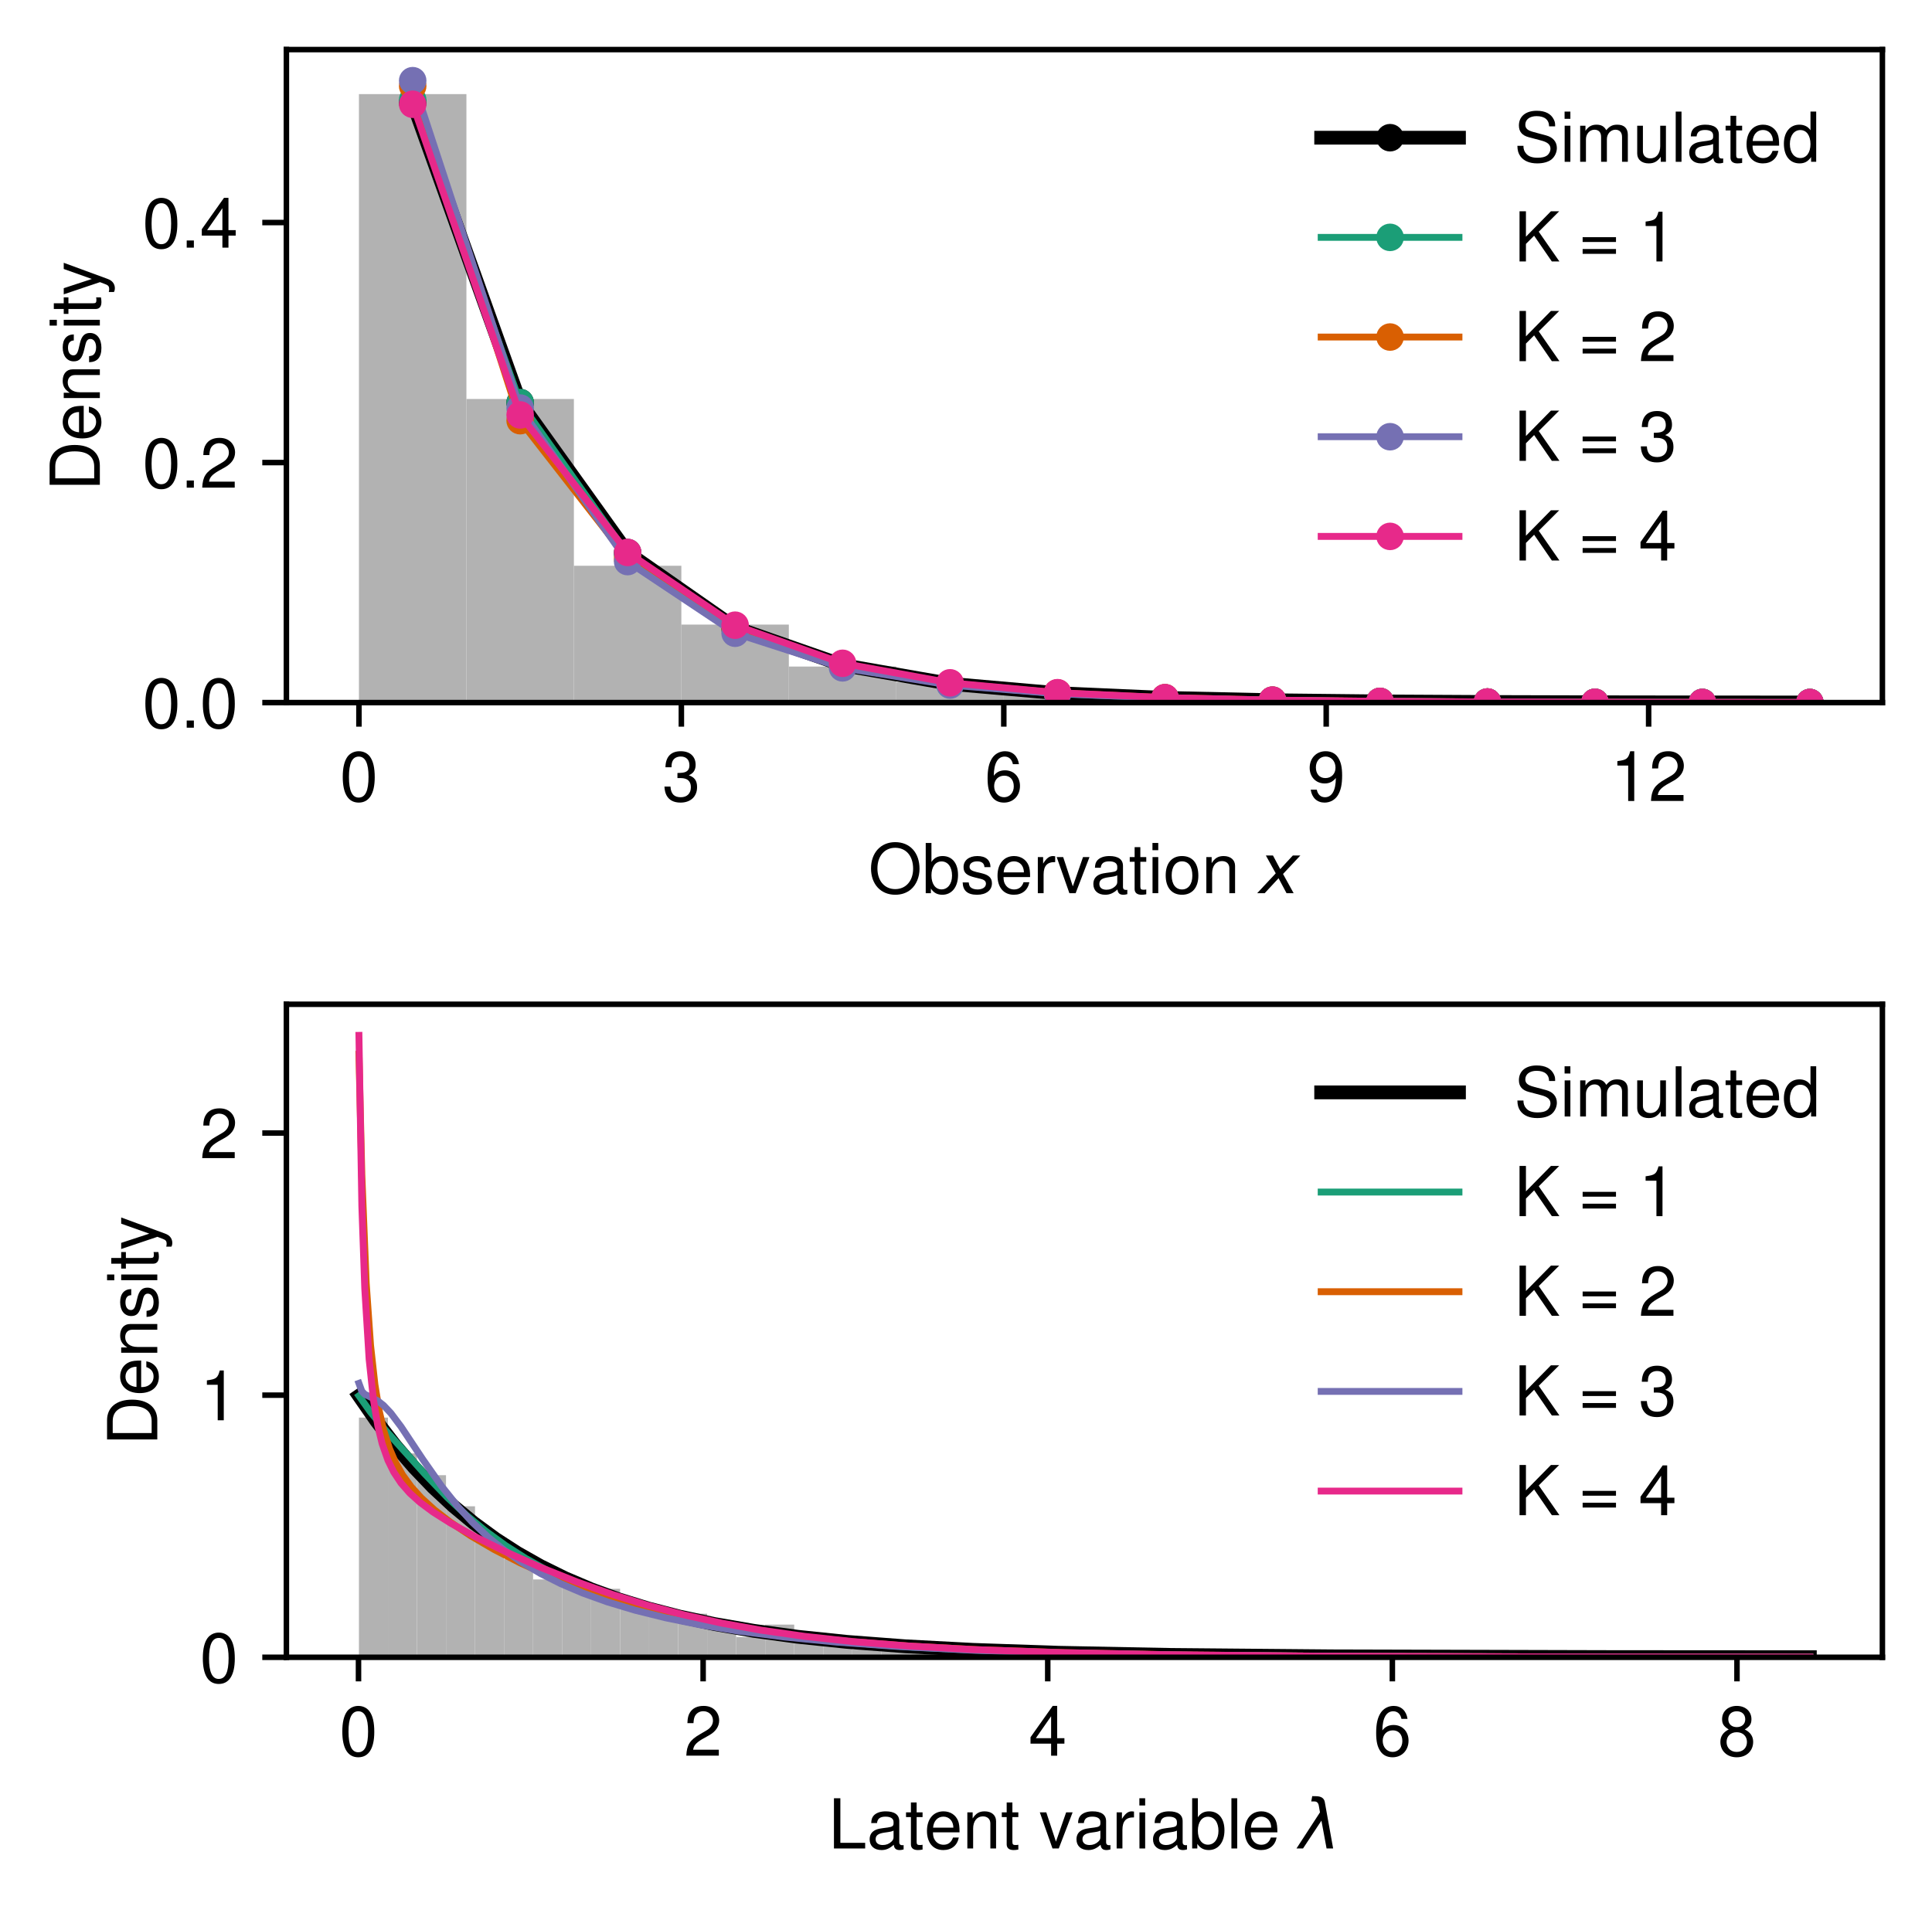<?xml version="1.0" encoding="utf-8" standalone="no"?>
<!DOCTYPE svg PUBLIC "-//W3C//DTD SVG 1.1//EN"
  "http://www.w3.org/Graphics/SVG/1.1/DTD/svg11.dtd">
<!-- Created with matplotlib (https://matplotlib.org/) -->
<svg height="277.741pt" version="1.1" viewBox="0 0 280.419 277.741" width="280.419pt" xmlns="http://www.w3.org/2000/svg" xmlns:xlink="http://www.w3.org/1999/xlink">
 <defs>
  <style type="text/css">*{stroke-linecap:butt;stroke-linejoin:round;}</style>
 </defs>
 <g id="figure_1">
  <g id="patch_1">
   <path d="M 0 277.741 
L 280.419 277.741 
L 280.419 0 
L 0 0 
z
" style="fill:#ffffff;"/>
  </g>
  <g id="axes_1">
   <g id="patch_2">
    <path d="M 41.569 102 
L 273.219 102 
L 273.219 7.2 
L 41.569 7.2 
z
" style="fill:#ffffff;"/>
   </g>
   <g id="patch_3">
    <path clip-path="url(#p546775717e)" d="M 52.098 102 
L 67.698 102 
L 67.698 13.665 
L 52.098 13.665 
z
" style="fill:#b2b2b2;"/>
   </g>
   <g id="patch_4">
    <path clip-path="url(#p546775717e)" d="M 67.698 102 
L 83.297 102 
L 83.297 57.92 
L 67.698 57.92 
z
" style="fill:#b2b2b2;"/>
   </g>
   <g id="patch_5">
    <path clip-path="url(#p546775717e)" d="M 83.297 102 
L 98.896 102 
L 98.896 82.138 
L 83.297 82.138 
z
" style="fill:#b2b2b2;"/>
   </g>
   <g id="patch_6">
    <path clip-path="url(#p546775717e)" d="M 98.896 102 
L 114.496 102 
L 114.496 90.675 
L 98.896 90.675 
z
" style="fill:#b2b2b2;"/>
   </g>
   <g id="patch_7">
    <path clip-path="url(#p546775717e)" d="M 114.496 102 
L 130.095 102 
L 130.095 96.773 
L 114.496 96.773 
z
" style="fill:#b2b2b2;"/>
   </g>
   <g id="patch_8">
    <path clip-path="url(#p546775717e)" d="M 130.095 102 
L 145.694 102 
L 145.694 99.038 
L 130.095 99.038 
z
" style="fill:#b2b2b2;"/>
   </g>
   <g id="patch_9">
    <path clip-path="url(#p546775717e)" d="M 145.694 102 
L 161.294 102 
L 161.294 100.606 
L 145.694 100.606 
z
" style="fill:#b2b2b2;"/>
   </g>
   <g id="patch_10">
    <path clip-path="url(#p546775717e)" d="M 161.294 102 
L 176.893 102 
L 176.893 101.652 
L 161.294 101.652 
z
" style="fill:#b2b2b2;"/>
   </g>
   <g id="patch_11">
    <path clip-path="url(#p546775717e)" d="M 176.893 102 
L 192.492 102 
L 192.492 101.826 
L 176.893 101.826 
z
" style="fill:#b2b2b2;"/>
   </g>
   <g id="patch_12">
    <path clip-path="url(#p546775717e)" d="M 192.492 102 
L 208.092 102 
L 208.092 101.826 
L 192.492 101.826 
z
" style="fill:#b2b2b2;"/>
   </g>
   <g id="patch_13">
    <path clip-path="url(#p546775717e)" d="M 208.092 102 
L 223.691 102 
L 223.691 102 
L 208.092 102 
z
" style="fill:#b2b2b2;"/>
   </g>
   <g id="patch_14">
    <path clip-path="url(#p546775717e)" d="M 223.691 102 
L 239.29 102 
L 239.29 101.826 
L 223.691 101.826 
z
" style="fill:#b2b2b2;"/>
   </g>
   <g id="patch_15">
    <path clip-path="url(#p546775717e)" d="M 239.29 102 
L 254.89 102 
L 254.89 101.826 
L 239.29 101.826 
z
" style="fill:#b2b2b2;"/>
   </g>
   <g id="matplotlib.axis_1">
    <g id="xtick_1">
     <g id="line2d_1">
      <defs>
       <path d="M 0 0 
L 0 3.5 
" id="m11ed092c1b" style="stroke:#000000;stroke-width:0.8;"/>
      </defs>
      <g>
       <use style="stroke:#000000;stroke-width:0.8;" x="52.098" xlink:href="#m11ed092c1b" y="102"/>
      </g>
     </g>
     <g id="text_1">
      <!-- 0 -->
      <g transform="translate(49.319 116.291)scale(0.1 -0.1)">
       <defs>
        <path d="M 27.5 72.297 
C 20.906 72.297 14.906 69.297 11.203 64.406 
C 6.594 58 4.297 48.406 4.297 35 
C 4.297 10.594 12.297 -2.297 27.5 -2.297 
C 42.5 -2.297 50.703 10.594 50.703 34.406 
C 50.703 48.406 48.5 57.797 43.797 64.406 
C 40.094 69.406 34.203 72.297 27.5 72.297 
z
M 27.5 64.5 
C 37 64.5 41.703 54.797 41.703 35.203 
C 41.703 14.594 37.094 5 27.297 5 
C 18 5 13.297 15 13.297 34.906 
C 13.297 54.797 18 64.5 27.5 64.5 
z
" id="NimbusSans-Regular-48"/>
       </defs>
       <use xlink:href="#NimbusSans-Regular-48"/>
      </g>
     </g>
    </g>
    <g id="xtick_2">
     <g id="line2d_2">
      <g>
       <use style="stroke:#000000;stroke-width:0.8;" x="98.896" xlink:href="#m11ed092c1b" y="102"/>
      </g>
     </g>
     <g id="text_2">
      <!-- 3 -->
      <g transform="translate(96.117 116.291)scale(0.1 -0.1)">
       <defs>
        <path d="M 22.094 33.297 
L 23.203 33.297 
L 26.906 33.297 
C 36.5 33.297 41.594 28.797 41.594 20.094 
C 41.594 11 36.094 5.5 27 5.5 
C 17.297 5.5 12.594 10.406 12 21 
L 3.203 21 
C 3.594 15.203 4.594 11.406 6.297 8.203 
C 10 1.203 16.906 -2.297 26.594 -2.297 
C 41.203 -2.297 50.594 6.5 50.594 20.203 
C 50.594 29.406 47.094 34.406 38.594 37.406 
C 45.203 40.094 48.5 45.094 48.5 52.406 
C 48.5 64.797 40.406 72.297 26.906 72.297 
C 12.594 72.297 5 64.297 4.703 49 
L 13.5 49 
C 13.594 53.406 14 55.906 15.094 58.094 
C 17.094 62.203 21.5 64.594 27 64.594 
C 34.797 64.594 39.5 59.906 39.5 52.094 
C 39.5 47 37.703 43.906 33.797 42.203 
C 31.406 41.203 28.203 40.797 22.094 40.703 
z
" id="NimbusSans-Regular-51"/>
       </defs>
       <use xlink:href="#NimbusSans-Regular-51"/>
      </g>
     </g>
    </g>
    <g id="xtick_3">
     <g id="line2d_3">
      <g>
       <use style="stroke:#000000;stroke-width:0.8;" x="145.694" xlink:href="#m11ed092c1b" y="102"/>
      </g>
     </g>
     <g id="text_3">
      <!-- 6 -->
      <g transform="translate(142.915 116.291)scale(0.1 -0.1)">
       <defs>
        <path d="M 49.797 53.5 
C 48.094 65.297 40.5 72.297 29.703 72.297 
C 21.906 72.297 14.906 68.5 10.703 62 
C 6.203 54.906 4.297 46.094 4.297 33 
C 4.297 20.797 6 13.094 10.297 6.703 
C 14.094 0.797 20.297 -2.297 28.094 -2.297 
C 41.594 -2.297 51.297 7.797 51.297 21.906 
C 51.297 35.203 42.297 44.594 29.594 44.594 
C 22.594 44.594 17.094 42 13.297 36.703 
C 13.406 54.594 19 64.5 29.094 64.5 
C 35.297 64.5 39.594 60.5 41 53.5 
z
M 28.5 36.797 
C 37 36.797 42.297 30.797 42.297 21.203 
C 42.297 12.094 36.297 5.5 28.203 5.5 
C 20 5.5 13.797 12.406 13.797 21.594 
C 13.797 30.594 19.797 36.797 28.5 36.797 
z
" id="NimbusSans-Regular-54"/>
       </defs>
       <use xlink:href="#NimbusSans-Regular-54"/>
      </g>
     </g>
    </g>
    <g id="xtick_4">
     <g id="line2d_4">
      <g>
       <use style="stroke:#000000;stroke-width:0.8;" x="192.492" xlink:href="#m11ed092c1b" y="102"/>
      </g>
     </g>
     <g id="text_4">
      <!-- 9 -->
      <g transform="translate(189.713 116.291)scale(0.1 -0.1)">
       <defs>
        <path d="M 5.297 16.5 
C 7 4.703 14.594 -2.297 25.406 -2.297 
C 33.297 -2.297 40.297 1.5 44.5 8 
C 48.906 15.094 50.906 23.906 50.906 37 
C 50.906 49.203 49.094 56.906 44.906 63.297 
C 41 69.203 34.797 72.297 27 72.297 
C 13.5 72.297 3.797 62.203 3.797 48.203 
C 3.797 34.906 12.797 25.5 25.594 25.5 
C 32.297 25.5 37.297 27.906 41.797 33.406 
C 41.703 15.406 36.094 5.5 26 5.5 
C 19.797 5.5 15.5 9.5 14.094 16.5 
z
M 26.906 64.594 
C 35.094 64.594 41.297 57.703 41.297 48.406 
C 41.297 39.5 35.297 33.297 26.594 33.297 
C 18.094 33.297 12.797 39.297 12.797 48.906 
C 12.797 58 18.703 64.594 26.906 64.594 
z
" id="NimbusSans-Regular-57"/>
       </defs>
       <use xlink:href="#NimbusSans-Regular-57"/>
      </g>
     </g>
    </g>
    <g id="xtick_5">
     <g id="line2d_5">
      <g>
       <use style="stroke:#000000;stroke-width:0.8;" x="239.29" xlink:href="#m11ed092c1b" y="102"/>
      </g>
     </g>
     <g id="text_5">
      <!-- 12 -->
      <g transform="translate(233.731 116.291)scale(0.1 -0.1)">
       <defs>
        <path d="M 25.906 51.5 
L 25.906 0 
L 34.703 0 
L 34.703 72.297 
L 28.906 72.297 
C 25.797 61.203 23.797 59.703 10.203 57.906 
L 10.203 51.5 
z
" id="NimbusSans-Regular-49"/>
        <path d="M 50.594 8.703 
L 13.297 8.703 
C 14.203 14.703 17.406 18.5 26.094 23.797 
L 36.094 29.406 
C 46 34.906 51.094 42.297 51.094 51.203 
C 51.094 57.203 48.703 62.797 44.5 66.703 
C 40.297 70.5 35.094 72.297 28.406 72.297 
C 19.406 72.297 12.703 69.094 8.797 62.906 
C 6.297 59.094 5.203 54.594 5 47.297 
L 13.797 47.297 
C 14.094 52.203 14.703 55.094 15.906 57.5 
C 18.203 61.906 22.797 64.594 28.094 64.594 
C 36.094 64.594 42.094 58.797 42.094 51 
C 42.094 45.203 38.797 40.203 32.5 36.594 
L 23.297 31.203 
C 8.5 22.703 4.203 15.906 3.406 0.094 
L 50.594 0.094 
z
" id="NimbusSans-Regular-50"/>
       </defs>
       <use xlink:href="#NimbusSans-Regular-49"/>
       <use x="55.6" xlink:href="#NimbusSans-Regular-50"/>
      </g>
     </g>
    </g>
    <g id="text_6">
     <!-- Observation $x$ -->
     <g transform="translate(126.044 129.761)scale(0.1 -0.1)">
      <defs>
       <path d="M 38.906 74.094 
C 18 74.094 3.797 58.703 3.797 35.906 
C 3.797 13 17.906 -2.297 39 -2.297 
C 47.906 -2.297 55.703 0.406 61.594 5.406 
C 69.5 12.094 74.203 23.406 74.203 35.297 
C 74.203 58.797 60.297 74.094 38.906 74.094 
z
M 38.906 65.906 
C 54.703 65.906 64.906 54 64.906 35.5 
C 64.906 17.906 54.406 5.906 39 5.906 
C 23.406 5.906 13.094 17.906 13.094 35.906 
C 13.094 53.906 23.406 65.906 38.906 65.906 
z
" id="NimbusSans-Regular-79"/>
       <path d="M 5.406 72.906 
L 5.406 0 
L 12.906 0 
L 12.906 6.703 
C 16.906 0.594 22.203 -2.297 29.5 -2.297 
C 43.297 -2.297 52.297 9 52.297 26.406 
C 52.297 43.406 43.797 53.906 29.906 53.906 
C 22.703 53.906 17.594 51.203 13.703 45.297 
L 13.703 72.906 
z
M 28.297 46.094 
C 37.594 46.094 43.594 38 43.594 25.5 
C 43.594 13.594 37.406 5.5 28.297 5.5 
C 19.406 5.5 13.703 13.5 13.703 25.797 
C 13.703 38.094 19.406 46.094 28.297 46.094 
z
" id="NimbusSans-Regular-98"/>
       <path d="M 43.797 37.797 
C 43.703 48.094 36.906 53.906 24.797 53.906 
C 12.594 53.906 4.703 47.594 4.703 37.906 
C 4.703 29.703 8.906 25.797 21.297 22.797 
L 29.094 20.906 
C 34.906 19.5 37.203 17.406 37.203 13.703 
C 37.203 8.703 32.297 5.406 25 5.406 
C 20.5 5.406 16.703 6.703 14.594 8.906 
C 13.297 10.406 12.703 11.906 12.203 15.594 
L 3.406 15.594 
C 3.797 3.5 10.594 -2.297 24.297 -2.297 
C 37.5 -2.297 45.906 4.203 45.906 14.297 
C 45.906 22.094 41.5 26.406 31.094 28.906 
L 23.094 30.797 
C 16.297 32.406 13.406 34.594 13.406 38.297 
C 13.406 43.203 17.703 46.203 24.5 46.203 
C 31.203 46.203 34.797 43.297 35 37.797 
z
" id="NimbusSans-Regular-115"/>
       <path d="M 51.297 23.406 
C 51.297 31.406 50.703 36.203 49.203 40.094 
C 45.797 48.703 37.797 53.906 28 53.906 
C 13.406 53.906 4 42.797 4 25.5 
C 4 8.203 13 -2.297 27.797 -2.297 
C 39.797 -2.297 48.094 4.5 50.203 15.906 
L 41.797 15.906 
C 39.5 9 34.797 5.406 28.094 5.406 
C 22.797 5.406 18.297 7.797 15.5 12.203 
C 13.5 15.203 12.797 18.203 12.703 23.406 
z
M 12.906 30.203 
C 13.594 39.906 19.5 46.203 27.906 46.203 
C 36.406 46.203 42.297 39.594 42.297 30.203 
z
" id="NimbusSans-Regular-101"/>
       <path d="M 6.906 52.406 
L 6.906 0 
L 15.297 0 
L 15.297 27.203 
C 15.406 39.797 20.594 45.406 32.094 45.094 
L 32.094 53.594 
C 30.703 53.797 29.906 53.906 28.906 53.906 
C 23.5 53.906 19.406 50.703 14.594 42.906 
L 14.594 52.406 
z
" id="NimbusSans-Regular-114"/>
       <path d="M 28.5 0 
L 48.594 52.406 
L 39.203 52.406 
L 24.406 9.906 
L 10.406 52.406 
L 1 52.406 
L 19.406 0 
z
" id="NimbusSans-Regular-118"/>
       <path d="M 53.5 4.906 
C 52.594 4.703 52.203 4.703 51.703 4.703 
C 48.797 4.703 47.203 6.203 47.203 8.797 
L 47.203 39.594 
C 47.203 48.906 40.406 53.906 27.5 53.906 
C 19.797 53.906 13.703 51.703 10.094 47.797 
C 7.703 45.094 6.703 42.094 6.5 36.906 
L 14.906 36.906 
C 15.594 43.297 19.406 46.203 27.203 46.203 
C 34.797 46.203 38.906 43.406 38.906 38.406 
L 38.906 36.203 
C 38.797 32.594 37 31.297 30.203 30.406 
C 18.406 28.906 16.594 28.5 13.406 27.203 
C 7.297 24.594 4.203 20 4.203 13.203 
C 4.203 3.703 10.797 -2.297 21.406 -2.297 
C 28 -2.297 33.297 0 39.203 5.406 
C 39.797 0 42.406 -2.297 47.797 -2.297 
C 49.594 -2.297 50.703 -2.094 53.5 -1.406 
z
M 38.906 16.5 
C 38.906 13.703 38.094 12 35.594 9.703 
C 32.203 6.594 28.094 5 23.203 5 
C 16.703 5 12.906 8.094 12.906 13.406 
C 12.906 18.906 16.5 21.703 25.5 23 
C 34.406 24.203 36.094 24.594 38.906 25.906 
z
" id="NimbusSans-Regular-97"/>
       <path d="M 25.406 52.406 
L 16.797 52.406 
L 16.797 66.797 
L 8.5 66.797 
L 8.5 52.406 
L 1.406 52.406 
L 1.406 45.594 
L 8.5 45.594 
L 8.5 6 
C 8.5 0.594 12.094 -2.297 18.594 -2.297 
C 20.797 -2.297 22.594 -2.094 25.406 -1.594 
L 25.406 5.406 
C 24.203 5.094 23.094 5 21.406 5 
C 17.797 5 16.797 6 16.797 9.703 
L 16.797 45.594 
L 25.406 45.594 
z
" id="NimbusSans-Regular-116"/>
       <path d="M 15 52.406 
L 6.703 52.406 
L 6.703 0 
L 15 0 
z
M 15 72.906 
L 6.594 72.906 
L 6.594 62.406 
L 15 62.406 
z
" id="NimbusSans-Regular-105"/>
       <path d="M 27.203 53.906 
C 12.406 53.906 3.594 43.406 3.594 25.797 
C 3.594 8.094 12.406 -2.297 27.297 -2.297 
C 42.094 -2.297 51 8.203 51 25.406 
C 51 43.594 42.406 53.906 27.203 53.906 
z
M 27.297 46.203 
C 36.703 46.203 42.297 38.5 42.297 25.5 
C 42.297 13.094 36.5 5.406 27.297 5.406 
C 18 5.406 12.297 13.094 12.297 25.797 
C 12.297 38.5 18 46.203 27.297 46.203 
z
" id="NimbusSans-Regular-111"/>
       <path d="M 7 52.406 
L 7 0 
L 15.406 0 
L 15.406 28.906 
C 15.406 39.594 21 46.594 29.594 46.594 
C 36.203 46.594 40.406 42.594 40.406 36.297 
L 40.406 0 
L 48.703 0 
L 48.703 39.594 
C 48.703 48.297 42.203 53.906 32.094 53.906 
C 24.297 53.906 19.297 50.906 14.703 43.594 
L 14.703 52.406 
z
" id="NimbusSans-Regular-110"/>
       <path id="NimbusSans-Regular-32"/>
       <path d="M 60.016 54.688 
L 34.906 27.875 
L 50.297 0 
L 39.984 0 
L 28.422 21.688 
L 8.297 0 
L -2.594 0 
L 24.312 28.812 
L 10.016 54.688 
L 20.312 54.688 
L 30.812 34.906 
L 49.125 54.688 
z
" id="DejaVuSans-Oblique-120"/>
      </defs>
      <use transform="translate(0 0.906)" xlink:href="#NimbusSans-Regular-79"/>
      <use transform="translate(77.8 0.906)" xlink:href="#NimbusSans-Regular-98"/>
      <use transform="translate(133.4 0.906)" xlink:href="#NimbusSans-Regular-115"/>
      <use transform="translate(183.4 0.906)" xlink:href="#NimbusSans-Regular-101"/>
      <use transform="translate(239 0.906)" xlink:href="#NimbusSans-Regular-114"/>
      <use transform="translate(272.3 0.906)" xlink:href="#NimbusSans-Regular-118"/>
      <use transform="translate(322.3 0.906)" xlink:href="#NimbusSans-Regular-97"/>
      <use transform="translate(377.9 0.906)" xlink:href="#NimbusSans-Regular-116"/>
      <use transform="translate(405.7 0.906)" xlink:href="#NimbusSans-Regular-105"/>
      <use transform="translate(427.9 0.906)" xlink:href="#NimbusSans-Regular-111"/>
      <use transform="translate(483.5 0.906)" xlink:href="#NimbusSans-Regular-110"/>
      <use transform="translate(539.1 0.906)" xlink:href="#NimbusSans-Regular-32"/>
      <use transform="translate(566.9 0.906)" xlink:href="#DejaVuSans-Oblique-120"/>
     </g>
    </g>
   </g>
   <g id="matplotlib.axis_2">
    <g id="ytick_1">
     <g id="line2d_6">
      <defs>
       <path d="M 0 0 
L -3.5 0 
" id="m7c17053e10" style="stroke:#000000;stroke-width:0.8;"/>
      </defs>
      <g>
       <use style="stroke:#000000;stroke-width:0.8;" x="41.569" xlink:href="#m7c17053e10" y="102"/>
      </g>
     </g>
     <g id="text_7">
      <!-- 0.0 -->
      <g transform="translate(20.67 105.645)scale(0.1 -0.1)">
       <defs>
        <path d="M 19.094 10.406 
L 8.703 10.406 
L 8.703 0 
L 19.094 0 
z
" id="NimbusSans-Regular-46"/>
       </defs>
       <use xlink:href="#NimbusSans-Regular-48"/>
       <use x="55.6" xlink:href="#NimbusSans-Regular-46"/>
       <use x="83.4" xlink:href="#NimbusSans-Regular-48"/>
      </g>
     </g>
    </g>
    <g id="ytick_2">
     <g id="line2d_7">
      <g>
       <use style="stroke:#000000;stroke-width:0.8;" x="41.569" xlink:href="#m7c17053e10" y="67.154"/>
      </g>
     </g>
     <g id="text_8">
      <!-- 0.2 -->
      <g transform="translate(20.67 70.799)scale(0.1 -0.1)">
       <use xlink:href="#NimbusSans-Regular-48"/>
       <use x="55.6" xlink:href="#NimbusSans-Regular-46"/>
       <use x="83.4" xlink:href="#NimbusSans-Regular-50"/>
      </g>
     </g>
    </g>
    <g id="ytick_3">
     <g id="line2d_8">
      <g>
       <use style="stroke:#000000;stroke-width:0.8;" x="41.569" xlink:href="#m7c17053e10" y="32.308"/>
      </g>
     </g>
     <g id="text_9">
      <!-- 0.4 -->
      <g transform="translate(20.67 35.953)scale(0.1 -0.1)">
       <defs>
        <path d="M 32.703 17.5 
L 32.703 0 
L 41.5 0 
L 41.5 17.5 
L 52 17.5 
L 52 25.406 
L 41.5 25.406 
L 41.5 72.297 
L 35 72.297 
L 2.797 26.797 
L 2.797 17.5 
z
M 32.703 25.406 
L 10.5 25.406 
L 32.703 57.297 
z
" id="NimbusSans-Regular-52"/>
       </defs>
       <use xlink:href="#NimbusSans-Regular-48"/>
       <use x="55.6" xlink:href="#NimbusSans-Regular-46"/>
       <use x="83.4" xlink:href="#NimbusSans-Regular-52"/>
      </g>
     </g>
    </g>
    <g id="text_10">
     <!-- Density -->
     <g transform="translate(14.491 71.27)rotate(-90)scale(0.1 -0.1)">
      <defs>
       <path d="M 8.906 0 
L 37 0 
C 55.406 0 66.703 13.797 66.703 36.5 
C 66.703 59.094 55.5 72.906 37 72.906 
L 8.906 72.906 
z
M 18.203 8.203 
L 18.203 64.703 
L 35.406 64.703 
C 49.797 64.703 57.406 55 57.406 36.406 
C 57.406 17.906 49.797 8.203 35.406 8.203 
z
" id="NimbusSans-Regular-68"/>
       <path d="M 38.797 52.406 
L 24.297 11.594 
L 10.906 52.406 
L 2 52.406 
L 19.703 -0.203 
L 16.5 -8.5 
C 15.094 -12.203 13.297 -13.594 9.797 -13.594 
C 8.406 -13.594 7.203 -13.406 5.406 -13 
L 5.406 -20.5 
C 7.094 -21.406 8.797 -21.797 11 -21.797 
C 13.703 -21.797 16.594 -20.906 18.797 -19.297 
C 21.406 -17.406 22.906 -15.203 24.5 -11 
L 47.797 52.406 
z
" id="NimbusSans-Regular-121"/>
      </defs>
      <use xlink:href="#NimbusSans-Regular-68"/>
      <use x="72.2" xlink:href="#NimbusSans-Regular-101"/>
      <use x="127.8" xlink:href="#NimbusSans-Regular-110"/>
      <use x="183.4" xlink:href="#NimbusSans-Regular-115"/>
      <use x="233.4" xlink:href="#NimbusSans-Regular-105"/>
      <use x="255.6" xlink:href="#NimbusSans-Regular-116"/>
      <use x="283.4" xlink:href="#NimbusSans-Regular-121"/>
     </g>
    </g>
   </g>
   <g id="line2d_9">
    <path clip-path="url(#p546775717e)" d="M 59.898 14.885 
L 75.497 58.443 
L 91.097 80.221 
L 106.696 91.111 
L 122.295 96.555 
L 137.895 99.278 
L 153.494 100.639 
L 169.093 101.319 
L 184.693 101.66 
L 200.292 101.83 
L 215.891 101.915 
L 231.491 101.957 
L 247.09 101.979 
L 262.689 101.989 
" style="fill:none;stroke:#000000;stroke-linecap:square;stroke-width:2;"/>
    <defs>
     <path d="M 0 1.5 
C 0.398 1.5 0.779 1.342 1.061 1.061 
C 1.342 0.779 1.5 0.398 1.5 0 
C 1.5 -0.398 1.342 -0.779 1.061 -1.061 
C 0.779 -1.342 0.398 -1.5 0 -1.5 
C -0.398 -1.5 -0.779 -1.342 -1.061 -1.061 
C -1.342 -0.779 -1.5 -0.398 -1.5 0 
C -1.5 0.398 -1.342 0.779 -1.061 1.061 
C -0.779 1.342 -0.398 1.5 0 1.5 
z
" id="m93bd2658e9" style="stroke:#000000;"/>
    </defs>
    <g clip-path="url(#p546775717e)">
     <use style="stroke:#000000;" x="59.898" xlink:href="#m93bd2658e9" y="14.885"/>
     <use style="stroke:#000000;" x="75.497" xlink:href="#m93bd2658e9" y="58.443"/>
     <use style="stroke:#000000;" x="91.097" xlink:href="#m93bd2658e9" y="80.221"/>
     <use style="stroke:#000000;" x="106.696" xlink:href="#m93bd2658e9" y="91.111"/>
     <use style="stroke:#000000;" x="122.295" xlink:href="#m93bd2658e9" y="96.555"/>
     <use style="stroke:#000000;" x="137.895" xlink:href="#m93bd2658e9" y="99.278"/>
     <use style="stroke:#000000;" x="153.494" xlink:href="#m93bd2658e9" y="100.639"/>
     <use style="stroke:#000000;" x="169.093" xlink:href="#m93bd2658e9" y="101.319"/>
     <use style="stroke:#000000;" x="184.693" xlink:href="#m93bd2658e9" y="101.66"/>
     <use style="stroke:#000000;" x="200.292" xlink:href="#m93bd2658e9" y="101.83"/>
     <use style="stroke:#000000;" x="215.891" xlink:href="#m93bd2658e9" y="101.915"/>
     <use style="stroke:#000000;" x="231.491" xlink:href="#m93bd2658e9" y="101.957"/>
     <use style="stroke:#000000;" x="247.09" xlink:href="#m93bd2658e9" y="101.979"/>
     <use style="stroke:#000000;" x="262.689" xlink:href="#m93bd2658e9" y="101.989"/>
    </g>
   </g>
   <g id="line2d_10">
    <path clip-path="url(#p546775717e)" d="M 59.898 14.502 
L 75.497 58.441 
L 91.097 80.488 
L 106.696 91.344 
L 122.295 96.706 
L 137.895 99.365 
L 153.494 100.688 
L 169.093 101.347 
L 184.693 101.677 
L 200.292 101.841 
L 215.891 101.922 
L 231.491 101.963 
L 247.09 101.982 
L 262.689 101.992 
" style="fill:none;stroke:#1b9e77;stroke-linecap:square;"/>
    <defs>
     <path d="M 0 1.5 
C 0.398 1.5 0.779 1.342 1.061 1.061 
C 1.342 0.779 1.5 0.398 1.5 0 
C 1.5 -0.398 1.342 -0.779 1.061 -1.061 
C 0.779 -1.342 0.398 -1.5 0 -1.5 
C -0.398 -1.5 -0.779 -1.342 -1.061 -1.061 
C -1.342 -0.779 -1.5 -0.398 -1.5 0 
C -1.5 0.398 -1.342 0.779 -1.061 1.061 
C -0.779 1.342 -0.398 1.5 0 1.5 
z
" id="m770b6ecbae" style="stroke:#1b9e77;"/>
    </defs>
    <g clip-path="url(#p546775717e)">
     <use style="fill:#1b9e77;stroke:#1b9e77;" x="59.898" xlink:href="#m770b6ecbae" y="14.502"/>
     <use style="fill:#1b9e77;stroke:#1b9e77;" x="75.497" xlink:href="#m770b6ecbae" y="58.441"/>
     <use style="fill:#1b9e77;stroke:#1b9e77;" x="91.097" xlink:href="#m770b6ecbae" y="80.488"/>
     <use style="fill:#1b9e77;stroke:#1b9e77;" x="106.696" xlink:href="#m770b6ecbae" y="91.344"/>
     <use style="fill:#1b9e77;stroke:#1b9e77;" x="122.295" xlink:href="#m770b6ecbae" y="96.706"/>
     <use style="fill:#1b9e77;stroke:#1b9e77;" x="137.895" xlink:href="#m770b6ecbae" y="99.365"/>
     <use style="fill:#1b9e77;stroke:#1b9e77;" x="153.494" xlink:href="#m770b6ecbae" y="100.688"/>
     <use style="fill:#1b9e77;stroke:#1b9e77;" x="169.093" xlink:href="#m770b6ecbae" y="101.347"/>
     <use style="fill:#1b9e77;stroke:#1b9e77;" x="184.693" xlink:href="#m770b6ecbae" y="101.677"/>
     <use style="fill:#1b9e77;stroke:#1b9e77;" x="200.292" xlink:href="#m770b6ecbae" y="101.841"/>
     <use style="fill:#1b9e77;stroke:#1b9e77;" x="215.891" xlink:href="#m770b6ecbae" y="101.922"/>
     <use style="fill:#1b9e77;stroke:#1b9e77;" x="231.491" xlink:href="#m770b6ecbae" y="101.963"/>
     <use style="fill:#1b9e77;stroke:#1b9e77;" x="247.09" xlink:href="#m770b6ecbae" y="101.982"/>
     <use style="fill:#1b9e77;stroke:#1b9e77;" x="262.689" xlink:href="#m770b6ecbae" y="101.992"/>
    </g>
   </g>
   <g id="line2d_11">
    <path clip-path="url(#p546775717e)" d="M 59.898 12.499 
L 75.497 61.075 
L 91.097 81.1 
L 106.696 91.252 
L 122.295 96.509 
L 137.895 99.213 
L 153.494 100.594 
L 169.093 101.294 
L 184.693 101.648 
L 200.292 101.826 
L 215.891 101.915 
L 231.491 101.959 
L 247.09 101.981 
L 262.689 101.991 
" style="fill:none;stroke:#d95f02;stroke-linecap:square;"/>
    <defs>
     <path d="M 0 1.5 
C 0.398 1.5 0.779 1.342 1.061 1.061 
C 1.342 0.779 1.5 0.398 1.5 0 
C 1.5 -0.398 1.342 -0.779 1.061 -1.061 
C 0.779 -1.342 0.398 -1.5 0 -1.5 
C -0.398 -1.5 -0.779 -1.342 -1.061 -1.061 
C -1.342 -0.779 -1.5 -0.398 -1.5 0 
C -1.5 0.398 -1.342 0.779 -1.061 1.061 
C -0.779 1.342 -0.398 1.5 0 1.5 
z
" id="m08613cb45e" style="stroke:#d95f02;"/>
    </defs>
    <g clip-path="url(#p546775717e)">
     <use style="fill:#d95f02;stroke:#d95f02;" x="59.898" xlink:href="#m08613cb45e" y="12.499"/>
     <use style="fill:#d95f02;stroke:#d95f02;" x="75.497" xlink:href="#m08613cb45e" y="61.075"/>
     <use style="fill:#d95f02;stroke:#d95f02;" x="91.097" xlink:href="#m08613cb45e" y="81.1"/>
     <use style="fill:#d95f02;stroke:#d95f02;" x="106.696" xlink:href="#m08613cb45e" y="91.252"/>
     <use style="fill:#d95f02;stroke:#d95f02;" x="122.295" xlink:href="#m08613cb45e" y="96.509"/>
     <use style="fill:#d95f02;stroke:#d95f02;" x="137.895" xlink:href="#m08613cb45e" y="99.213"/>
     <use style="fill:#d95f02;stroke:#d95f02;" x="153.494" xlink:href="#m08613cb45e" y="100.594"/>
     <use style="fill:#d95f02;stroke:#d95f02;" x="169.093" xlink:href="#m08613cb45e" y="101.294"/>
     <use style="fill:#d95f02;stroke:#d95f02;" x="184.693" xlink:href="#m08613cb45e" y="101.648"/>
     <use style="fill:#d95f02;stroke:#d95f02;" x="200.292" xlink:href="#m08613cb45e" y="101.826"/>
     <use style="fill:#d95f02;stroke:#d95f02;" x="215.891" xlink:href="#m08613cb45e" y="101.915"/>
     <use style="fill:#d95f02;stroke:#d95f02;" x="231.491" xlink:href="#m08613cb45e" y="101.959"/>
     <use style="fill:#d95f02;stroke:#d95f02;" x="247.09" xlink:href="#m08613cb45e" y="101.981"/>
     <use style="fill:#d95f02;stroke:#d95f02;" x="262.689" xlink:href="#m08613cb45e" y="101.991"/>
    </g>
   </g>
   <g id="line2d_12">
    <path clip-path="url(#p546775717e)" d="M 59.898 11.714 
L 75.497 59.242 
L 91.097 81.531 
L 106.696 91.932 
L 122.295 96.961 
L 137.895 99.459 
L 153.494 100.717 
L 169.093 101.353 
L 184.693 101.676 
L 200.292 101.839 
L 215.891 101.921 
L 231.491 101.962 
L 247.09 101.982 
L 262.689 101.992 
" style="fill:none;stroke:#7570b3;stroke-linecap:square;"/>
    <defs>
     <path d="M 0 1.5 
C 0.398 1.5 0.779 1.342 1.061 1.061 
C 1.342 0.779 1.5 0.398 1.5 0 
C 1.5 -0.398 1.342 -0.779 1.061 -1.061 
C 0.779 -1.342 0.398 -1.5 0 -1.5 
C -0.398 -1.5 -0.779 -1.342 -1.061 -1.061 
C -1.342 -0.779 -1.5 -0.398 -1.5 0 
C -1.5 0.398 -1.342 0.779 -1.061 1.061 
C -0.779 1.342 -0.398 1.5 0 1.5 
z
" id="mb05fc4b66f" style="stroke:#7570b3;"/>
    </defs>
    <g clip-path="url(#p546775717e)">
     <use style="fill:#7570b3;stroke:#7570b3;" x="59.898" xlink:href="#mb05fc4b66f" y="11.714"/>
     <use style="fill:#7570b3;stroke:#7570b3;" x="75.497" xlink:href="#mb05fc4b66f" y="59.242"/>
     <use style="fill:#7570b3;stroke:#7570b3;" x="91.097" xlink:href="#mb05fc4b66f" y="81.531"/>
     <use style="fill:#7570b3;stroke:#7570b3;" x="106.696" xlink:href="#mb05fc4b66f" y="91.932"/>
     <use style="fill:#7570b3;stroke:#7570b3;" x="122.295" xlink:href="#mb05fc4b66f" y="96.961"/>
     <use style="fill:#7570b3;stroke:#7570b3;" x="137.895" xlink:href="#mb05fc4b66f" y="99.459"/>
     <use style="fill:#7570b3;stroke:#7570b3;" x="153.494" xlink:href="#mb05fc4b66f" y="100.717"/>
     <use style="fill:#7570b3;stroke:#7570b3;" x="169.093" xlink:href="#mb05fc4b66f" y="101.353"/>
     <use style="fill:#7570b3;stroke:#7570b3;" x="184.693" xlink:href="#mb05fc4b66f" y="101.676"/>
     <use style="fill:#7570b3;stroke:#7570b3;" x="200.292" xlink:href="#mb05fc4b66f" y="101.839"/>
     <use style="fill:#7570b3;stroke:#7570b3;" x="215.891" xlink:href="#mb05fc4b66f" y="101.921"/>
     <use style="fill:#7570b3;stroke:#7570b3;" x="231.491" xlink:href="#mb05fc4b66f" y="101.962"/>
     <use style="fill:#7570b3;stroke:#7570b3;" x="247.09" xlink:href="#mb05fc4b66f" y="101.982"/>
     <use style="fill:#7570b3;stroke:#7570b3;" x="262.689" xlink:href="#mb05fc4b66f" y="101.992"/>
    </g>
   </g>
   <g id="line2d_13">
    <path clip-path="url(#p546775717e)" d="M 59.898 15.137 
L 75.497 60.24 
L 91.097 80.206 
L 106.696 90.765 
L 122.295 96.297 
L 137.895 99.132 
L 153.494 100.563 
L 169.093 101.282 
L 184.693 101.642 
L 200.292 101.822 
L 215.891 101.913 
L 231.491 101.958 
L 247.09 101.98 
L 262.689 101.991 
" style="fill:none;stroke:#e7298a;stroke-linecap:square;"/>
    <defs>
     <path d="M 0 1.5 
C 0.398 1.5 0.779 1.342 1.061 1.061 
C 1.342 0.779 1.5 0.398 1.5 0 
C 1.5 -0.398 1.342 -0.779 1.061 -1.061 
C 0.779 -1.342 0.398 -1.5 0 -1.5 
C -0.398 -1.5 -0.779 -1.342 -1.061 -1.061 
C -1.342 -0.779 -1.5 -0.398 -1.5 0 
C -1.5 0.398 -1.342 0.779 -1.061 1.061 
C -0.779 1.342 -0.398 1.5 0 1.5 
z
" id="m0361b6edd4" style="stroke:#e7298a;"/>
    </defs>
    <g clip-path="url(#p546775717e)">
     <use style="fill:#e7298a;stroke:#e7298a;" x="59.898" xlink:href="#m0361b6edd4" y="15.137"/>
     <use style="fill:#e7298a;stroke:#e7298a;" x="75.497" xlink:href="#m0361b6edd4" y="60.24"/>
     <use style="fill:#e7298a;stroke:#e7298a;" x="91.097" xlink:href="#m0361b6edd4" y="80.206"/>
     <use style="fill:#e7298a;stroke:#e7298a;" x="106.696" xlink:href="#m0361b6edd4" y="90.765"/>
     <use style="fill:#e7298a;stroke:#e7298a;" x="122.295" xlink:href="#m0361b6edd4" y="96.297"/>
     <use style="fill:#e7298a;stroke:#e7298a;" x="137.895" xlink:href="#m0361b6edd4" y="99.132"/>
     <use style="fill:#e7298a;stroke:#e7298a;" x="153.494" xlink:href="#m0361b6edd4" y="100.563"/>
     <use style="fill:#e7298a;stroke:#e7298a;" x="169.093" xlink:href="#m0361b6edd4" y="101.282"/>
     <use style="fill:#e7298a;stroke:#e7298a;" x="184.693" xlink:href="#m0361b6edd4" y="101.642"/>
     <use style="fill:#e7298a;stroke:#e7298a;" x="200.292" xlink:href="#m0361b6edd4" y="101.822"/>
     <use style="fill:#e7298a;stroke:#e7298a;" x="215.891" xlink:href="#m0361b6edd4" y="101.913"/>
     <use style="fill:#e7298a;stroke:#e7298a;" x="231.491" xlink:href="#m0361b6edd4" y="101.958"/>
     <use style="fill:#e7298a;stroke:#e7298a;" x="247.09" xlink:href="#m0361b6edd4" y="101.98"/>
     <use style="fill:#e7298a;stroke:#e7298a;" x="262.689" xlink:href="#m0361b6edd4" y="101.991"/>
    </g>
   </g>
   <g id="patch_16">
    <path d="M 41.569 102 
L 41.569 7.2 
" style="fill:none;stroke:#000000;stroke-linecap:square;stroke-linejoin:miter;stroke-width:0.8;"/>
   </g>
   <g id="patch_17">
    <path d="M 273.219 102 
L 273.219 7.2 
" style="fill:none;stroke:#000000;stroke-linecap:square;stroke-linejoin:miter;stroke-width:0.8;"/>
   </g>
   <g id="patch_18">
    <path d="M 41.569 102 
L 273.219 102 
" style="fill:none;stroke:#000000;stroke-linecap:square;stroke-linejoin:miter;stroke-width:0.8;"/>
   </g>
   <g id="patch_19">
    <path d="M 41.569 7.2 
L 273.219 7.2 
" style="fill:none;stroke:#000000;stroke-linecap:square;stroke-linejoin:miter;stroke-width:0.8;"/>
   </g>
   <g id="legend_1">
    <g id="line2d_14">
     <path d="M 191.761 19.991 
L 211.761 19.991 
" style="fill:none;stroke:#000000;stroke-linecap:square;stroke-width:2;"/>
    </g>
    <g id="line2d_15">
     <g>
      <use style="stroke:#000000;" x="201.761" xlink:href="#m93bd2658e9" y="19.991"/>
     </g>
    </g>
    <g id="text_11">
     <!-- Simulated -->
     <g transform="translate(219.761 23.491)scale(0.1 -0.1)">
      <defs>
       <path d="M 59.594 51.5 
C 59.594 56.5 59.297 57.906 57.703 61.297 
C 53.703 69.703 45.203 74.094 32.906 74.094 
C 16.906 74.094 7 65.906 7 52.703 
C 7 43.797 11.703 38.203 21.297 35.703 
L 39.406 30.906 
C 48.703 28.5 52.797 24.797 52.797 19.094 
C 52.797 15.203 50.703 11.203 47.594 9 
C 44.703 6.906 40.094 5.906 34.203 5.906 
C 26.203 5.906 20.906 7.797 17.406 12 
C 14.703 15.203 13.5 18.703 13.594 23.203 
L 4.797 23.203 
C 4.906 16.5 6.203 12.094 9.094 8.094 
C 14.094 1.203 22.5 -2.297 33.594 -2.297 
C 42.297 -2.297 49.406 -0.297 54.094 3.297 
C 59 7.203 62.094 13.703 62.094 20 
C 62.094 29 56.5 35.594 46.594 38.297 
L 28.297 43.203 
C 19.5 45.594 16.297 48.406 16.297 54 
C 16.297 61.406 22.797 66.297 32.594 66.297 
C 44.203 66.297 50.703 61.094 50.797 51.5 
z
" id="NimbusSans-Regular-83"/>
       <path d="M 7 52.406 
L 7 0 
L 15.406 0 
L 15.406 32.906 
C 15.406 40.5 20.906 46.594 27.703 46.594 
C 33.906 46.594 37.406 42.797 37.406 36.094 
L 37.406 0 
L 45.797 0 
L 45.797 32.906 
C 45.797 40.5 51.297 46.594 58.094 46.594 
C 64.203 46.594 67.797 42.703 67.797 36.094 
L 67.797 0 
L 76.203 0 
L 76.203 39.297 
C 76.203 48.703 70.797 53.906 61 53.906 
C 54 53.906 49.797 51.797 44.906 45.906 
C 41.797 51.5 37.594 53.906 30.797 53.906 
C 23.797 53.906 19.094 51.297 14.703 45 
L 14.703 52.406 
z
" id="NimbusSans-Regular-109"/>
       <path d="M 48.203 0 
L 48.203 52.406 
L 39.906 52.406 
L 39.906 22.703 
C 39.906 12 34.297 5 25.594 5 
C 19 5 14.797 9 14.797 15.297 
L 14.797 52.406 
L 6.5 52.406 
L 6.5 12 
C 6.5 3.297 13 -2.297 23.203 -2.297 
C 30.906 -2.297 35.797 0.406 40.703 7.297 
L 40.703 0 
z
" id="NimbusSans-Regular-117"/>
       <path d="M 15.203 72.906 
L 6.797 72.906 
L 6.797 0 
L 15.203 0 
z
" id="NimbusSans-Regular-108"/>
       <path d="M 49.5 72.906 
L 41.203 72.906 
L 41.203 45.797 
C 37.703 51.094 32.094 53.906 25.094 53.906 
C 11.5 53.906 2.594 43 2.594 26.297 
C 2.594 8.594 11.203 -2.297 25.406 -2.297 
C 32.594 -2.297 37.594 0.406 42.094 6.906 
L 42.094 0 
L 49.5 0 
z
M 26.5 46.094 
C 35.5 46.094 41.203 38.203 41.203 25.594 
C 41.203 13.5 35.406 5.5 26.594 5.5 
C 17.406 5.5 11.297 13.594 11.297 25.797 
C 11.297 38 17.406 46.094 26.5 46.094 
z
" id="NimbusSans-Regular-100"/>
      </defs>
      <use xlink:href="#NimbusSans-Regular-83"/>
      <use x="66.7" xlink:href="#NimbusSans-Regular-105"/>
      <use x="88.9" xlink:href="#NimbusSans-Regular-109"/>
      <use x="172.2" xlink:href="#NimbusSans-Regular-117"/>
      <use x="227.8" xlink:href="#NimbusSans-Regular-108"/>
      <use x="250" xlink:href="#NimbusSans-Regular-97"/>
      <use x="305.6" xlink:href="#NimbusSans-Regular-116"/>
      <use x="333.4" xlink:href="#NimbusSans-Regular-101"/>
      <use x="389" xlink:href="#NimbusSans-Regular-100"/>
     </g>
    </g>
    <g id="line2d_16">
     <path d="M 191.761 34.461 
L 211.761 34.461 
" style="fill:none;stroke:#1b9e77;stroke-linecap:square;"/>
    </g>
    <g id="line2d_17">
     <g>
      <use style="fill:#1b9e77;stroke:#1b9e77;" x="201.761" xlink:href="#m770b6ecbae" y="34.461"/>
     </g>
    </g>
    <g id="text_12">
     <!-- K = 1 -->
     <g transform="translate(219.761 37.961)scale(0.1 -0.1)">
      <defs>
       <path d="M 17.203 25.5 
L 29.094 37.406 
L 54.797 0 
L 65.797 0 
L 35.797 43.203 
L 65.5 72.906 
L 53.5 72.906 
L 17.203 36 
L 17.203 72.906 
L 7.906 72.906 
L 7.906 0 
L 17.203 0 
z
" id="NimbusSans-Regular-75"/>
       <path d="M 53.406 35.297 
L 5 35.297 
L 5 28.297 
L 53.406 28.297 
z
M 53.406 18.094 
L 5 18.094 
L 5 11.094 
L 53.406 11.094 
z
" id="NimbusSans-Regular-61"/>
      </defs>
      <use xlink:href="#NimbusSans-Regular-75"/>
      <use x="66.7" xlink:href="#NimbusSans-Regular-32"/>
      <use x="94.5" xlink:href="#NimbusSans-Regular-61"/>
      <use x="152.9" xlink:href="#NimbusSans-Regular-32"/>
      <use x="180.7" xlink:href="#NimbusSans-Regular-49"/>
     </g>
    </g>
    <g id="line2d_18">
     <path d="M 191.761 48.931 
L 211.761 48.931 
" style="fill:none;stroke:#d95f02;stroke-linecap:square;"/>
    </g>
    <g id="line2d_19">
     <g>
      <use style="fill:#d95f02;stroke:#d95f02;" x="201.761" xlink:href="#m08613cb45e" y="48.931"/>
     </g>
    </g>
    <g id="text_13">
     <!-- K = 2 -->
     <g transform="translate(219.761 52.431)scale(0.1 -0.1)">
      <use xlink:href="#NimbusSans-Regular-75"/>
      <use x="66.7" xlink:href="#NimbusSans-Regular-32"/>
      <use x="94.5" xlink:href="#NimbusSans-Regular-61"/>
      <use x="152.9" xlink:href="#NimbusSans-Regular-32"/>
      <use x="180.7" xlink:href="#NimbusSans-Regular-50"/>
     </g>
    </g>
    <g id="line2d_20">
     <path d="M 191.761 63.402 
L 211.761 63.402 
" style="fill:none;stroke:#7570b3;stroke-linecap:square;"/>
    </g>
    <g id="line2d_21">
     <g>
      <use style="fill:#7570b3;stroke:#7570b3;" x="201.761" xlink:href="#mb05fc4b66f" y="63.402"/>
     </g>
    </g>
    <g id="text_14">
     <!-- K = 3 -->
     <g transform="translate(219.761 66.902)scale(0.1 -0.1)">
      <use xlink:href="#NimbusSans-Regular-75"/>
      <use x="66.7" xlink:href="#NimbusSans-Regular-32"/>
      <use x="94.5" xlink:href="#NimbusSans-Regular-61"/>
      <use x="152.9" xlink:href="#NimbusSans-Regular-32"/>
      <use x="180.7" xlink:href="#NimbusSans-Regular-51"/>
     </g>
    </g>
    <g id="line2d_22">
     <path d="M 191.761 77.872 
L 211.761 77.872 
" style="fill:none;stroke:#e7298a;stroke-linecap:square;"/>
    </g>
    <g id="line2d_23">
     <g>
      <use style="fill:#e7298a;stroke:#e7298a;" x="201.761" xlink:href="#m0361b6edd4" y="77.872"/>
     </g>
    </g>
    <g id="text_15">
     <!-- K = 4 -->
     <g transform="translate(219.761 81.372)scale(0.1 -0.1)">
      <use xlink:href="#NimbusSans-Regular-75"/>
      <use x="66.7" xlink:href="#NimbusSans-Regular-32"/>
      <use x="94.5" xlink:href="#NimbusSans-Regular-61"/>
      <use x="152.9" xlink:href="#NimbusSans-Regular-32"/>
      <use x="180.7" xlink:href="#NimbusSans-Regular-52"/>
     </g>
    </g>
   </g>
  </g>
  <g id="axes_2">
   <g id="patch_20">
    <path d="M 41.569 240.6 
L 273.219 240.6 
L 273.219 145.8 
L 41.569 145.8 
z
" style="fill:#ffffff;"/>
   </g>
   <g id="patch_21">
    <path clip-path="url(#pf351bf39ae)" d="M 52.098 240.6 
L 56.31 240.6 
L 56.31 205.802 
L 52.098 205.802 
z
" style="fill:#b2b2b2;"/>
   </g>
   <g id="patch_22">
    <path clip-path="url(#pf351bf39ae)" d="M 56.31 240.6 
L 60.522 240.6 
L 60.522 210.999 
L 56.31 210.999 
z
" style="fill:#b2b2b2;"/>
   </g>
   <g id="patch_23">
    <path clip-path="url(#pf351bf39ae)" d="M 60.522 240.6 
L 64.734 240.6 
L 64.734 214.163 
L 60.522 214.163 
z
" style="fill:#b2b2b2;"/>
   </g>
   <g id="patch_24">
    <path clip-path="url(#pf351bf39ae)" d="M 64.734 240.6 
L 68.946 240.6 
L 68.946 218.682 
L 64.734 218.682 
z
" style="fill:#b2b2b2;"/>
   </g>
   <g id="patch_25">
    <path clip-path="url(#pf351bf39ae)" d="M 68.946 240.6 
L 73.157 240.6 
L 73.157 223.653 
L 68.946 223.653 
z
" style="fill:#b2b2b2;"/>
   </g>
   <g id="patch_26">
    <path clip-path="url(#pf351bf39ae)" d="M 73.157 240.6 
L 77.369 240.6 
L 77.369 226.365 
L 73.157 226.365 
z
" style="fill:#b2b2b2;"/>
   </g>
   <g id="patch_27">
    <path clip-path="url(#pf351bf39ae)" d="M 77.369 240.6 
L 81.581 240.6 
L 81.581 229.302 
L 77.369 229.302 
z
" style="fill:#b2b2b2;"/>
   </g>
   <g id="patch_28">
    <path clip-path="url(#pf351bf39ae)" d="M 81.581 240.6 
L 85.793 240.6 
L 85.793 229.98 
L 81.581 229.98 
z
" style="fill:#b2b2b2;"/>
   </g>
   <g id="patch_29">
    <path clip-path="url(#pf351bf39ae)" d="M 85.793 240.6 
L 90.005 240.6 
L 90.005 230.658 
L 85.793 230.658 
z
" style="fill:#b2b2b2;"/>
   </g>
   <g id="patch_30">
    <path clip-path="url(#pf351bf39ae)" d="M 90.005 240.6 
L 94.216 240.6 
L 94.216 232.917 
L 90.005 232.917 
z
" style="fill:#b2b2b2;"/>
   </g>
   <g id="patch_31">
    <path clip-path="url(#pf351bf39ae)" d="M 94.216 240.6 
L 98.428 240.6 
L 98.428 234.499 
L 94.216 234.499 
z
" style="fill:#b2b2b2;"/>
   </g>
   <g id="patch_32">
    <path clip-path="url(#pf351bf39ae)" d="M 98.428 240.6 
L 102.64 240.6 
L 102.64 234.273 
L 98.428 234.273 
z
" style="fill:#b2b2b2;"/>
   </g>
   <g id="patch_33">
    <path clip-path="url(#pf351bf39ae)" d="M 102.64 240.6 
L 106.852 240.6 
L 106.852 235.629 
L 102.64 235.629 
z
" style="fill:#b2b2b2;"/>
   </g>
   <g id="patch_34">
    <path clip-path="url(#pf351bf39ae)" d="M 106.852 240.6 
L 111.064 240.6 
L 111.064 237.663 
L 106.852 237.663 
z
" style="fill:#b2b2b2;"/>
   </g>
   <g id="patch_35">
    <path clip-path="url(#pf351bf39ae)" d="M 111.064 240.6 
L 115.276 240.6 
L 115.276 235.855 
L 111.064 235.855 
z
" style="fill:#b2b2b2;"/>
   </g>
   <g id="patch_36">
    <path clip-path="url(#pf351bf39ae)" d="M 115.276 240.6 
L 119.487 240.6 
L 119.487 237.211 
L 115.276 237.211 
z
" style="fill:#b2b2b2;"/>
   </g>
   <g id="patch_37">
    <path clip-path="url(#pf351bf39ae)" d="M 119.487 240.6 
L 123.699 240.6 
L 123.699 238.566 
L 119.487 238.566 
z
" style="fill:#b2b2b2;"/>
   </g>
   <g id="patch_38">
    <path clip-path="url(#pf351bf39ae)" d="M 123.699 240.6 
L 127.911 240.6 
L 127.911 239.47 
L 123.699 239.47 
z
" style="fill:#b2b2b2;"/>
   </g>
   <g id="patch_39">
    <path clip-path="url(#pf351bf39ae)" d="M 127.911 240.6 
L 132.123 240.6 
L 132.123 238.792 
L 127.911 238.792 
z
" style="fill:#b2b2b2;"/>
   </g>
   <g id="patch_40">
    <path clip-path="url(#pf351bf39ae)" d="M 132.123 240.6 
L 136.335 240.6 
L 136.335 239.696 
L 132.123 239.696 
z
" style="fill:#b2b2b2;"/>
   </g>
   <g id="patch_41">
    <path clip-path="url(#pf351bf39ae)" d="M 136.335 240.6 
L 140.546 240.6 
L 140.546 239.018 
L 136.335 239.018 
z
" style="fill:#b2b2b2;"/>
   </g>
   <g id="patch_42">
    <path clip-path="url(#pf351bf39ae)" d="M 140.546 240.6 
L 144.758 240.6 
L 144.758 240.148 
L 140.546 240.148 
z
" style="fill:#b2b2b2;"/>
   </g>
   <g id="patch_43">
    <path clip-path="url(#pf351bf39ae)" d="M 144.758 240.6 
L 148.97 240.6 
L 148.97 239.922 
L 144.758 239.922 
z
" style="fill:#b2b2b2;"/>
   </g>
   <g id="patch_44">
    <path clip-path="url(#pf351bf39ae)" d="M 148.97 240.6 
L 153.182 240.6 
L 153.182 240.374 
L 148.97 240.374 
z
" style="fill:#b2b2b2;"/>
   </g>
   <g id="patch_45">
    <path clip-path="url(#pf351bf39ae)" d="M 153.182 240.6 
L 157.394 240.6 
L 157.394 239.696 
L 153.182 239.696 
z
" style="fill:#b2b2b2;"/>
   </g>
   <g id="patch_46">
    <path clip-path="url(#pf351bf39ae)" d="M 157.394 240.6 
L 161.606 240.6 
L 161.606 240.148 
L 157.394 240.148 
z
" style="fill:#b2b2b2;"/>
   </g>
   <g id="patch_47">
    <path clip-path="url(#pf351bf39ae)" d="M 161.606 240.6 
L 165.817 240.6 
L 165.817 239.696 
L 161.606 239.696 
z
" style="fill:#b2b2b2;"/>
   </g>
   <g id="patch_48">
    <path clip-path="url(#pf351bf39ae)" d="M 165.817 240.6 
L 170.029 240.6 
L 170.029 240.374 
L 165.817 240.374 
z
" style="fill:#b2b2b2;"/>
   </g>
   <g id="patch_49">
    <path clip-path="url(#pf351bf39ae)" d="M 170.029 240.6 
L 174.241 240.6 
L 174.241 240.6 
L 170.029 240.6 
z
" style="fill:#b2b2b2;"/>
   </g>
   <g id="patch_50">
    <path clip-path="url(#pf351bf39ae)" d="M 174.241 240.6 
L 178.453 240.6 
L 178.453 239.922 
L 174.241 239.922 
z
" style="fill:#b2b2b2;"/>
   </g>
   <g id="patch_51">
    <path clip-path="url(#pf351bf39ae)" d="M 178.453 240.6 
L 182.665 240.6 
L 182.665 240.6 
L 178.453 240.6 
z
" style="fill:#b2b2b2;"/>
   </g>
   <g id="patch_52">
    <path clip-path="url(#pf351bf39ae)" d="M 182.665 240.6 
L 186.876 240.6 
L 186.876 240.374 
L 182.665 240.374 
z
" style="fill:#b2b2b2;"/>
   </g>
   <g id="patch_53">
    <path clip-path="url(#pf351bf39ae)" d="M 186.876 240.6 
L 191.088 240.6 
L 191.088 240.148 
L 186.876 240.148 
z
" style="fill:#b2b2b2;"/>
   </g>
   <g id="patch_54">
    <path clip-path="url(#pf351bf39ae)" d="M 191.088 240.6 
L 195.3 240.6 
L 195.3 240.374 
L 191.088 240.374 
z
" style="fill:#b2b2b2;"/>
   </g>
   <g id="patch_55">
    <path clip-path="url(#pf351bf39ae)" d="M 195.3 240.6 
L 199.512 240.6 
L 199.512 240.374 
L 195.3 240.374 
z
" style="fill:#b2b2b2;"/>
   </g>
   <g id="patch_56">
    <path clip-path="url(#pf351bf39ae)" d="M 199.512 240.6 
L 203.724 240.6 
L 203.724 240.374 
L 199.512 240.374 
z
" style="fill:#b2b2b2;"/>
   </g>
   <g id="patch_57">
    <path clip-path="url(#pf351bf39ae)" d="M 203.724 240.6 
L 207.936 240.6 
L 207.936 240.148 
L 203.724 240.148 
z
" style="fill:#b2b2b2;"/>
   </g>
   <g id="patch_58">
    <path clip-path="url(#pf351bf39ae)" d="M 207.936 240.6 
L 212.147 240.6 
L 212.147 240.6 
L 207.936 240.6 
z
" style="fill:#b2b2b2;"/>
   </g>
   <g id="patch_59">
    <path clip-path="url(#pf351bf39ae)" d="M 212.147 240.6 
L 216.359 240.6 
L 216.359 240.6 
L 212.147 240.6 
z
" style="fill:#b2b2b2;"/>
   </g>
   <g id="patch_60">
    <path clip-path="url(#pf351bf39ae)" d="M 216.359 240.6 
L 220.571 240.6 
L 220.571 240.6 
L 216.359 240.6 
z
" style="fill:#b2b2b2;"/>
   </g>
   <g id="patch_61">
    <path clip-path="url(#pf351bf39ae)" d="M 220.571 240.6 
L 224.783 240.6 
L 224.783 240.6 
L 220.571 240.6 
z
" style="fill:#b2b2b2;"/>
   </g>
   <g id="patch_62">
    <path clip-path="url(#pf351bf39ae)" d="M 224.783 240.6 
L 228.995 240.6 
L 228.995 240.6 
L 224.783 240.6 
z
" style="fill:#b2b2b2;"/>
   </g>
   <g id="patch_63">
    <path clip-path="url(#pf351bf39ae)" d="M 228.995 240.6 
L 233.206 240.6 
L 233.206 240.6 
L 228.995 240.6 
z
" style="fill:#b2b2b2;"/>
   </g>
   <g id="patch_64">
    <path clip-path="url(#pf351bf39ae)" d="M 233.206 240.6 
L 237.418 240.6 
L 237.418 240.6 
L 233.206 240.6 
z
" style="fill:#b2b2b2;"/>
   </g>
   <g id="patch_65">
    <path clip-path="url(#pf351bf39ae)" d="M 237.418 240.6 
L 241.63 240.6 
L 241.63 240.6 
L 237.418 240.6 
z
" style="fill:#b2b2b2;"/>
   </g>
   <g id="patch_66">
    <path clip-path="url(#pf351bf39ae)" d="M 241.63 240.6 
L 245.842 240.6 
L 245.842 240.6 
L 241.63 240.6 
z
" style="fill:#b2b2b2;"/>
   </g>
   <g id="patch_67">
    <path clip-path="url(#pf351bf39ae)" d="M 245.842 240.6 
L 250.054 240.6 
L 250.054 240.6 
L 245.842 240.6 
z
" style="fill:#b2b2b2;"/>
   </g>
   <g id="patch_68">
    <path clip-path="url(#pf351bf39ae)" d="M 250.054 240.6 
L 254.266 240.6 
L 254.266 240.6 
L 250.054 240.6 
z
" style="fill:#b2b2b2;"/>
   </g>
   <g id="patch_69">
    <path clip-path="url(#pf351bf39ae)" d="M 254.266 240.6 
L 258.477 240.6 
L 258.477 240.6 
L 254.266 240.6 
z
" style="fill:#b2b2b2;"/>
   </g>
   <g id="patch_70">
    <path clip-path="url(#pf351bf39ae)" d="M 258.477 240.6 
L 262.689 240.6 
L 262.689 240.374 
L 258.477 240.374 
z
" style="fill:#b2b2b2;"/>
   </g>
   <g id="matplotlib.axis_3">
    <g id="xtick_6">
     <g id="line2d_24">
      <g>
       <use style="stroke:#000000;stroke-width:0.8;" x="52.034" xlink:href="#m11ed092c1b" y="240.6"/>
      </g>
     </g>
     <g id="text_16">
      <!-- 0 -->
      <g transform="translate(49.255 254.891)scale(0.1 -0.1)">
       <use xlink:href="#NimbusSans-Regular-48"/>
      </g>
     </g>
    </g>
    <g id="xtick_7">
     <g id="line2d_25">
      <g>
       <use style="stroke:#000000;stroke-width:0.8;" x="102.054" xlink:href="#m11ed092c1b" y="240.6"/>
      </g>
     </g>
     <g id="text_17">
      <!-- 2 -->
      <g transform="translate(99.274 254.891)scale(0.1 -0.1)">
       <use xlink:href="#NimbusSans-Regular-50"/>
      </g>
     </g>
    </g>
    <g id="xtick_8">
     <g id="line2d_26">
      <g>
       <use style="stroke:#000000;stroke-width:0.8;" x="152.073" xlink:href="#m11ed092c1b" y="240.6"/>
      </g>
     </g>
     <g id="text_18">
      <!-- 4 -->
      <g transform="translate(149.293 254.891)scale(0.1 -0.1)">
       <use xlink:href="#NimbusSans-Regular-52"/>
      </g>
     </g>
    </g>
    <g id="xtick_9">
     <g id="line2d_27">
      <g>
       <use style="stroke:#000000;stroke-width:0.8;" x="202.093" xlink:href="#m11ed092c1b" y="240.6"/>
      </g>
     </g>
     <g id="text_19">
      <!-- 6 -->
      <g transform="translate(199.313 254.891)scale(0.1 -0.1)">
       <use xlink:href="#NimbusSans-Regular-54"/>
      </g>
     </g>
    </g>
    <g id="xtick_10">
     <g id="line2d_28">
      <g>
       <use style="stroke:#000000;stroke-width:0.8;" x="252.112" xlink:href="#m11ed092c1b" y="240.6"/>
      </g>
     </g>
     <g id="text_20">
      <!-- 8 -->
      <g transform="translate(249.332 254.891)scale(0.1 -0.1)">
       <defs>
        <path d="M 39.094 38.094 
C 46.5 42.594 48.797 46.203 48.797 53 
C 48.797 64.406 40.094 72.297 27.5 72.297 
C 15 72.297 6.203 64.406 6.203 53.094 
C 6.203 46.203 8.5 42.703 15.797 38.094 
C 7.703 34 3.703 28.094 3.703 20.094 
C 3.703 6.906 13.406 -2.297 27.5 -2.297 
C 41.5 -2.297 51.297 6.906 51.297 20.094 
C 51.297 28.094 47.297 34 39.094 38.094 
z
M 27.5 64.5 
C 35 64.5 39.797 60 39.797 52.797 
C 39.797 46 34.906 41.5 27.5 41.5 
C 20 41.5 15.203 46 15.203 53 
C 15.203 60 20 64.5 27.5 64.5 
z
M 27.5 34.094 
C 36.297 34.094 42.297 28.297 42.297 19.906 
C 42.297 11.203 36.406 5.5 27.297 5.5 
C 18.703 5.5 12.703 11.406 12.703 19.797 
C 12.703 28.406 18.594 34.094 27.5 34.094 
z
" id="NimbusSans-Regular-56"/>
       </defs>
       <use xlink:href="#NimbusSans-Regular-56"/>
      </g>
     </g>
    </g>
    <g id="text_21">
     <!-- Latent variable $\lambda$ -->
     <g transform="translate(120.244 268.361)scale(0.1 -0.1)">
      <defs>
       <path d="M 17.297 72.906 
L 8 72.906 
L 8 0 
L 53.297 0 
L 53.297 8.203 
L 17.297 8.203 
z
" id="NimbusSans-Regular-76"/>
       <path d="M 36.719 67.438 
L 48.828 0 
L 39.312 0 
L 31.844 40.438 
L 5.125 0 
L -4.391 0 
L 29.734 52.438 
L 28.031 62.109 
Q 26.953 68.266 21.734 68.266 
L 17.047 68.266 
L 18.5 75.984 
L 24.219 75.875 
Q 35.203 75.734 36.719 67.438 
z
" id="DejaVuSans-Oblique-955"/>
      </defs>
      <use transform="translate(0 0.016)" xlink:href="#NimbusSans-Regular-76"/>
      <use transform="translate(55.6 0.016)" xlink:href="#NimbusSans-Regular-97"/>
      <use transform="translate(111.2 0.016)" xlink:href="#NimbusSans-Regular-116"/>
      <use transform="translate(139 0.016)" xlink:href="#NimbusSans-Regular-101"/>
      <use transform="translate(194.6 0.016)" xlink:href="#NimbusSans-Regular-110"/>
      <use transform="translate(250.2 0.016)" xlink:href="#NimbusSans-Regular-116"/>
      <use transform="translate(278 0.016)" xlink:href="#NimbusSans-Regular-32"/>
      <use transform="translate(305.8 0.016)" xlink:href="#NimbusSans-Regular-118"/>
      <use transform="translate(355.8 0.016)" xlink:href="#NimbusSans-Regular-97"/>
      <use transform="translate(411.4 0.016)" xlink:href="#NimbusSans-Regular-114"/>
      <use transform="translate(444.7 0.016)" xlink:href="#NimbusSans-Regular-105"/>
      <use transform="translate(466.9 0.016)" xlink:href="#NimbusSans-Regular-97"/>
      <use transform="translate(522.5 0.016)" xlink:href="#NimbusSans-Regular-98"/>
      <use transform="translate(578.1 0.016)" xlink:href="#NimbusSans-Regular-108"/>
      <use transform="translate(600.3 0.016)" xlink:href="#NimbusSans-Regular-101"/>
      <use transform="translate(655.9 0.016)" xlink:href="#NimbusSans-Regular-32"/>
      <use transform="translate(683.7 0.016)" xlink:href="#DejaVuSans-Oblique-955"/>
     </g>
    </g>
   </g>
   <g id="matplotlib.axis_4">
    <g id="ytick_4">
     <g id="line2d_29">
      <g>
       <use style="stroke:#000000;stroke-width:0.8;" x="41.569" xlink:href="#m7c17053e10" y="240.6"/>
      </g>
     </g>
     <g id="text_22">
      <!-- 0 -->
      <g transform="translate(29.009 244.245)scale(0.1 -0.1)">
       <use xlink:href="#NimbusSans-Regular-48"/>
      </g>
     </g>
    </g>
    <g id="ytick_5">
     <g id="line2d_30">
      <g>
       <use style="stroke:#000000;stroke-width:0.8;" x="41.569" xlink:href="#m7c17053e10" y="202.547"/>
      </g>
     </g>
     <g id="text_23">
      <!-- 1 -->
      <g transform="translate(29.009 206.192)scale(0.1 -0.1)">
       <use xlink:href="#NimbusSans-Regular-49"/>
      </g>
     </g>
    </g>
    <g id="ytick_6">
     <g id="line2d_31">
      <g>
       <use style="stroke:#000000;stroke-width:0.8;" x="41.569" xlink:href="#m7c17053e10" y="164.493"/>
      </g>
     </g>
     <g id="text_24">
      <!-- 2 -->
      <g transform="translate(29.009 168.138)scale(0.1 -0.1)">
       <use xlink:href="#NimbusSans-Regular-50"/>
      </g>
     </g>
    </g>
    <g id="text_25">
     <!-- Density -->
     <g transform="translate(22.83 209.87)rotate(-90)scale(0.1 -0.1)">
      <use xlink:href="#NimbusSans-Regular-68"/>
      <use x="72.2" xlink:href="#NimbusSans-Regular-101"/>
      <use x="127.8" xlink:href="#NimbusSans-Regular-110"/>
      <use x="183.4" xlink:href="#NimbusSans-Regular-115"/>
      <use x="233.4" xlink:href="#NimbusSans-Regular-105"/>
      <use x="255.6" xlink:href="#NimbusSans-Regular-116"/>
      <use x="283.4" xlink:href="#NimbusSans-Regular-121"/>
     </g>
    </g>
   </g>
   <g id="line2d_32">
    <path clip-path="url(#pf351bf39ae)" d="M 52.098 202.644 
L 54.628 206.295 
L 57.368 209.855 
L 60.109 213.046 
L 62.849 215.906 
L 65.8 218.654 
L 68.752 221.097 
L 71.914 223.413 
L 75.076 225.455 
L 78.449 227.365 
L 82.032 229.132 
L 85.827 230.746 
L 89.832 232.205 
L 94.048 233.507 
L 98.685 234.708 
L 103.745 235.787 
L 109.436 236.766 
L 115.76 237.623 
L 122.928 238.365 
L 131.36 239.004 
L 141.267 239.526 
L 153.705 239.947 
L 169.936 240.259 
L 193.335 240.466 
L 234.231 240.574 
L 262.689 240.592 
L 262.689 240.592 
" style="fill:none;stroke:#000000;stroke-linecap:square;stroke-width:2;"/>
   </g>
   <g id="line2d_33">
    <path clip-path="url(#pf351bf39ae)" d="M 52.098 202.643 
L 53.785 205.012 
L 55.893 207.568 
L 61.584 213.91 
L 64.957 217.423 
L 67.698 219.976 
L 70.438 222.242 
L 73.389 224.39 
L 76.34 226.272 
L 79.503 228.034 
L 82.875 229.666 
L 86.459 231.162 
L 90.464 232.586 
L 94.68 233.849 
L 99.318 235.007 
L 104.377 236.042 
L 110.069 236.977 
L 116.604 237.815 
L 123.982 238.53 
L 132.625 239.136 
L 142.954 239.633 
L 156.024 240.027 
L 173.309 240.313 
L 199.027 240.497 
L 247.722 240.585 
L 262.689 240.592 
L 262.689 240.592 
" style="fill:none;stroke:#1b9e77;stroke-linecap:square;"/>
   </g>
   <g id="line2d_34">
    <path clip-path="url(#pf351bf39ae)" d="M 52.098 153.054 
L 52.52 170.639 
L 53.152 186.284 
L 53.785 195.322 
L 54.417 201.015 
L 55.05 204.863 
L 55.682 207.622 
L 56.525 210.285 
L 57.368 212.246 
L 58.422 214.115 
L 59.687 215.854 
L 61.163 217.481 
L 63.06 219.209 
L 65.379 220.999 
L 68.33 222.969 
L 71.703 224.941 
L 75.497 226.896 
L 79.503 228.709 
L 83.719 230.379 
L 88.145 231.9 
L 92.994 233.326 
L 98.053 234.58 
L 103.534 235.708 
L 109.436 236.697 
L 115.971 237.568 
L 123.349 238.325 
L 131.992 238.979 
L 142.111 239.513 
L 154.548 239.936 
L 170.78 240.252 
L 193.968 240.462 
L 234.231 240.572 
L 262.689 240.591 
L 262.689 240.591 
" style="fill:none;stroke:#d95f02;stroke-linecap:square;"/>
   </g>
   <g id="line2d_35">
    <path clip-path="url(#pf351bf39ae)" d="M 52.098 200.828 
L 52.52 201.984 
L 52.942 202.417 
L 53.785 202.832 
L 54.839 203.379 
L 55.682 204.044 
L 56.736 205.165 
L 58.212 207.127 
L 61.374 211.885 
L 64.114 215.791 
L 66.433 218.69 
L 68.541 220.986 
L 70.86 223.171 
L 73.178 225.05 
L 75.708 226.809 
L 78.449 228.434 
L 81.4 229.92 
L 84.562 231.27 
L 88.145 232.56 
L 92.151 233.763 
L 96.577 234.863 
L 101.637 235.891 
L 107.328 236.82 
L 113.863 237.659 
L 121.452 238.401 
L 130.306 239.035 
L 140.846 239.559 
L 153.916 239.974 
L 170.99 240.28 
L 195.654 240.479 
L 239.712 240.579 
L 262.689 240.592 
L 262.689 240.592 
" style="fill:none;stroke:#7570b3;stroke-linecap:square;"/>
   </g>
   <g id="line2d_36">
    <path clip-path="url(#pf351bf39ae)" d="M 52.098 150.314 
L 52.52 175.083 
L 52.942 187.04 
L 53.574 197.305 
L 54.206 203.235 
L 54.839 207.015 
L 55.471 209.607 
L 56.314 212.014 
L 57.158 213.728 
L 58.212 215.317 
L 59.476 216.764 
L 60.952 218.099 
L 62.849 219.511 
L 65.379 221.113 
L 68.962 223.096 
L 73.389 225.286 
L 78.449 227.544 
L 83.719 229.652 
L 88.989 231.513 
L 94.048 233.069 
L 99.318 234.453 
L 104.799 235.655 
L 110.49 236.672 
L 116.814 237.567 
L 123.771 238.32 
L 131.781 238.956 
L 141.267 239.48 
L 153.072 239.901 
L 168.672 240.222 
L 191.017 240.441 
L 229.172 240.563 
L 262.689 240.59 
L 262.689 240.59 
" style="fill:none;stroke:#e7298a;stroke-linecap:square;"/>
   </g>
   <g id="patch_71">
    <path d="M 41.569 240.6 
L 41.569 145.8 
" style="fill:none;stroke:#000000;stroke-linecap:square;stroke-linejoin:miter;stroke-width:0.8;"/>
   </g>
   <g id="patch_72">
    <path d="M 273.219 240.6 
L 273.219 145.8 
" style="fill:none;stroke:#000000;stroke-linecap:square;stroke-linejoin:miter;stroke-width:0.8;"/>
   </g>
   <g id="patch_73">
    <path d="M 41.569 240.6 
L 273.219 240.6 
" style="fill:none;stroke:#000000;stroke-linecap:square;stroke-linejoin:miter;stroke-width:0.8;"/>
   </g>
   <g id="patch_74">
    <path d="M 41.569 145.8 
L 273.219 145.8 
" style="fill:none;stroke:#000000;stroke-linecap:square;stroke-linejoin:miter;stroke-width:0.8;"/>
   </g>
   <g id="legend_2">
    <g id="line2d_37">
     <path d="M 191.761 158.591 
L 211.761 158.591 
" style="fill:none;stroke:#000000;stroke-linecap:square;stroke-width:2;"/>
    </g>
    <g id="line2d_38"/>
    <g id="text_26">
     <!-- Simulated -->
     <g transform="translate(219.761 162.091)scale(0.1 -0.1)">
      <use xlink:href="#NimbusSans-Regular-83"/>
      <use x="66.7" xlink:href="#NimbusSans-Regular-105"/>
      <use x="88.9" xlink:href="#NimbusSans-Regular-109"/>
      <use x="172.2" xlink:href="#NimbusSans-Regular-117"/>
      <use x="227.8" xlink:href="#NimbusSans-Regular-108"/>
      <use x="250" xlink:href="#NimbusSans-Regular-97"/>
      <use x="305.6" xlink:href="#NimbusSans-Regular-116"/>
      <use x="333.4" xlink:href="#NimbusSans-Regular-101"/>
      <use x="389" xlink:href="#NimbusSans-Regular-100"/>
     </g>
    </g>
    <g id="line2d_39">
     <path d="M 191.761 173.061 
L 211.761 173.061 
" style="fill:none;stroke:#1b9e77;stroke-linecap:square;"/>
    </g>
    <g id="line2d_40"/>
    <g id="text_27">
     <!-- K = 1 -->
     <g transform="translate(219.761 176.561)scale(0.1 -0.1)">
      <use xlink:href="#NimbusSans-Regular-75"/>
      <use x="66.7" xlink:href="#NimbusSans-Regular-32"/>
      <use x="94.5" xlink:href="#NimbusSans-Regular-61"/>
      <use x="152.9" xlink:href="#NimbusSans-Regular-32"/>
      <use x="180.7" xlink:href="#NimbusSans-Regular-49"/>
     </g>
    </g>
    <g id="line2d_41">
     <path d="M 191.761 187.531 
L 211.761 187.531 
" style="fill:none;stroke:#d95f02;stroke-linecap:square;"/>
    </g>
    <g id="line2d_42"/>
    <g id="text_28">
     <!-- K = 2 -->
     <g transform="translate(219.761 191.031)scale(0.1 -0.1)">
      <use xlink:href="#NimbusSans-Regular-75"/>
      <use x="66.7" xlink:href="#NimbusSans-Regular-32"/>
      <use x="94.5" xlink:href="#NimbusSans-Regular-61"/>
      <use x="152.9" xlink:href="#NimbusSans-Regular-32"/>
      <use x="180.7" xlink:href="#NimbusSans-Regular-50"/>
     </g>
    </g>
    <g id="line2d_43">
     <path d="M 191.761 202.002 
L 211.761 202.002 
" style="fill:none;stroke:#7570b3;stroke-linecap:square;"/>
    </g>
    <g id="line2d_44"/>
    <g id="text_29">
     <!-- K = 3 -->
     <g transform="translate(219.761 205.502)scale(0.1 -0.1)">
      <use xlink:href="#NimbusSans-Regular-75"/>
      <use x="66.7" xlink:href="#NimbusSans-Regular-32"/>
      <use x="94.5" xlink:href="#NimbusSans-Regular-61"/>
      <use x="152.9" xlink:href="#NimbusSans-Regular-32"/>
      <use x="180.7" xlink:href="#NimbusSans-Regular-51"/>
     </g>
    </g>
    <g id="line2d_45">
     <path d="M 191.761 216.472 
L 211.761 216.472 
" style="fill:none;stroke:#e7298a;stroke-linecap:square;"/>
    </g>
    <g id="line2d_46"/>
    <g id="text_30">
     <!-- K = 4 -->
     <g transform="translate(219.761 219.972)scale(0.1 -0.1)">
      <use xlink:href="#NimbusSans-Regular-75"/>
      <use x="66.7" xlink:href="#NimbusSans-Regular-32"/>
      <use x="94.5" xlink:href="#NimbusSans-Regular-61"/>
      <use x="152.9" xlink:href="#NimbusSans-Regular-32"/>
      <use x="180.7" xlink:href="#NimbusSans-Regular-52"/>
     </g>
    </g>
   </g>
  </g>
 </g>
 <defs>
  <clipPath id="p546775717e">
   <rect height="94.8" width="231.65" x="41.569" y="7.2"/>
  </clipPath>
  <clipPath id="pf351bf39ae">
   <rect height="94.8" width="231.65" x="41.569" y="145.8"/>
  </clipPath>
 </defs>
</svg>
